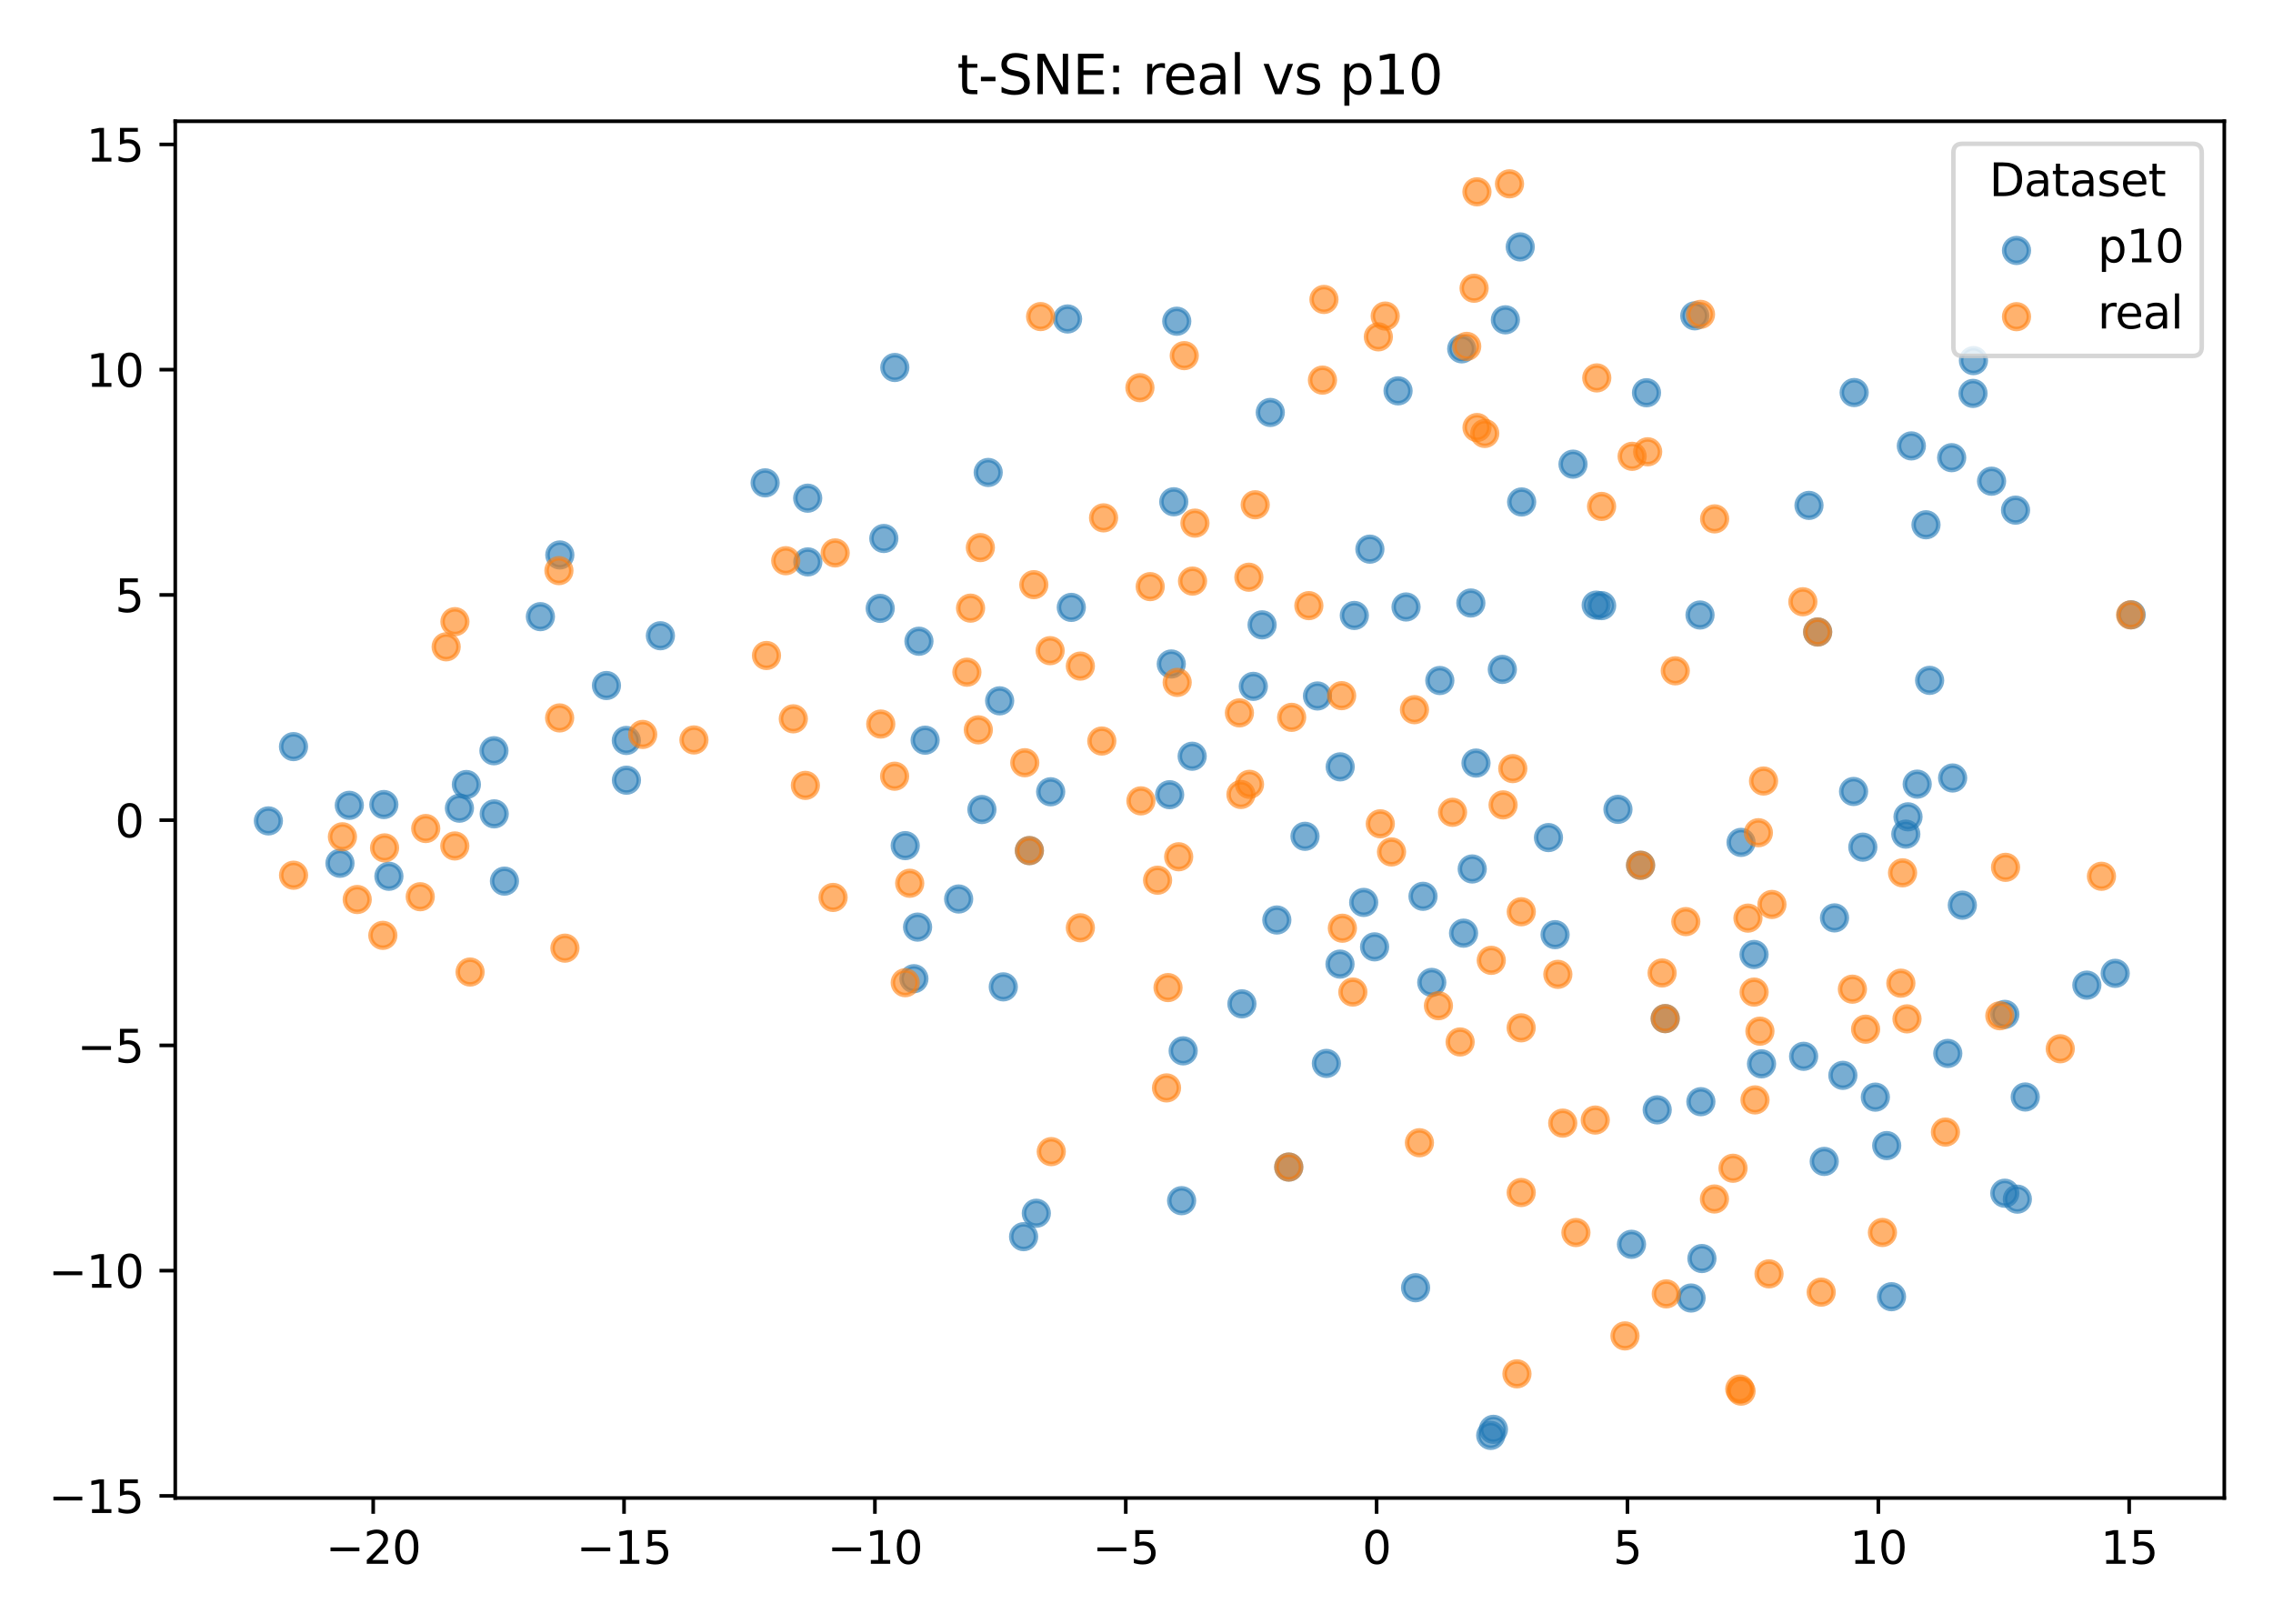 <?xml version="1.0" encoding="utf-8" standalone="no"?>
<!DOCTYPE svg PUBLIC "-//W3C//DTD SVG 1.1//EN"
  "http://www.w3.org/Graphics/SVG/1.1/DTD/svg11.dtd">
<svg xmlns:xlink="http://www.w3.org/1999/xlink" width="504pt" height="360pt" viewBox="0 0 504 360" xmlns="http://www.w3.org/2000/svg" version="1.1">
 <defs>
  <style type="text/css">*{stroke-linejoin: round; stroke-linecap: butt}</style>
 </defs>
 <g id="figure_1">
  <g id="patch_1">
   <path d="M 0 360 
L 504 360 
L 504 0 
L 0 0 
z
" style="fill: #ffffff"/>
  </g>
  <g id="axes_1">
   <g id="patch_2">
    <path d="M 38.86 332.12 
L 493.2 332.12 
L 493.2 26.88 
L 38.86 26.88 
z
" style="fill: #ffffff"/>
   </g>
   <g id="PathCollection_1">
    <defs>
     <path id="m63ea3aee89" d="M 0 2.739 
C 0.726 2.739 1.423 2.45 1.936 1.936 
C 2.45 1.423 2.739 0.726 2.739 0 
C 2.739 -0.726 2.45 -1.423 1.936 -1.936 
C 1.423 -2.45 0.726 -2.739 0 -2.739 
C -0.726 -2.739 -1.423 -2.45 -1.936 -1.936 
C -2.45 -1.423 -2.739 -0.726 -2.739 0 
C -2.739 0.726 -2.45 1.423 -1.936 1.936 
C -1.423 2.45 -0.726 2.739 0 2.739 
z
" style="stroke: #1f77b4; stroke-opacity: 0.6"/>
    </defs>
    <g clip-path="url(#p65359dbf15)">
     <use xlink:href="#m63ea3aee89" x="198.409" y="81.476" style="fill: #1f77b4; fill-opacity: 0.6; stroke: #1f77b4; stroke-opacity: 0.6"/>
     <use xlink:href="#m63ea3aee89" x="289.363" y="185.417" style="fill: #1f77b4; fill-opacity: 0.6; stroke: #1f77b4; stroke-opacity: 0.6"/>
     <use xlink:href="#m63ea3aee89" x="367.458" y="246.068" style="fill: #1f77b4; fill-opacity: 0.6; stroke: #1f77b4; stroke-opacity: 0.6"/>
     <use xlink:href="#m63ea3aee89" x="195.973" y="119.387" style="fill: #1f77b4; fill-opacity: 0.6; stroke: #1f77b4; stroke-opacity: 0.6"/>
     <use xlink:href="#m63ea3aee89" x="406.771" y="203.507" style="fill: #1f77b4; fill-opacity: 0.6; stroke: #1f77b4; stroke-opacity: 0.6"/>
     <use xlink:href="#m63ea3aee89" x="259.713" y="147.212" style="fill: #1f77b4; fill-opacity: 0.6; stroke: #1f77b4; stroke-opacity: 0.6"/>
     <use xlink:href="#m63ea3aee89" x="432.75" y="101.472" style="fill: #1f77b4; fill-opacity: 0.6; stroke: #1f77b4; stroke-opacity: 0.6"/>
     <use xlink:href="#m63ea3aee89" x="327.277" y="169.181" style="fill: #1f77b4; fill-opacity: 0.6; stroke: #1f77b4; stroke-opacity: 0.6"/>
     <use xlink:href="#m63ea3aee89" x="279.848" y="138.533" style="fill: #1f77b4; fill-opacity: 0.6; stroke: #1f77b4; stroke-opacity: 0.6"/>
     <use xlink:href="#m63ea3aee89" x="124.132" y="123.04" style="fill: #1f77b4; fill-opacity: 0.6; stroke: #1f77b4; stroke-opacity: 0.6"/>
     <use xlink:href="#m63ea3aee89" x="410.999" y="175.479" style="fill: #1f77b4; fill-opacity: 0.6; stroke: #1f77b4; stroke-opacity: 0.6"/>
     <use xlink:href="#m63ea3aee89" x="195.17" y="134.885" style="fill: #1f77b4; fill-opacity: 0.6; stroke: #1f77b4; stroke-opacity: 0.6"/>
     <use xlink:href="#m63ea3aee89" x="425.107" y="173.853" style="fill: #1f77b4; fill-opacity: 0.6; stroke: #1f77b4; stroke-opacity: 0.6"/>
     <use xlink:href="#m63ea3aee89" x="259.347" y="176.193" style="fill: #1f77b4; fill-opacity: 0.6; stroke: #1f77b4; stroke-opacity: 0.6"/>
     <use xlink:href="#m63ea3aee89" x="423.066" y="181.097" style="fill: #1f77b4; fill-opacity: 0.6; stroke: #1f77b4; stroke-opacity: 0.6"/>
     <use xlink:href="#m63ea3aee89" x="423.81" y="98.861" style="fill: #1f77b4; fill-opacity: 0.6; stroke: #1f77b4; stroke-opacity: 0.6"/>
     <use xlink:href="#m63ea3aee89" x="262.35" y="232.986" style="fill: #1f77b4; fill-opacity: 0.6; stroke: #1f77b4; stroke-opacity: 0.6"/>
     <use xlink:href="#m63ea3aee89" x="179.091" y="110.452" style="fill: #1f77b4; fill-opacity: 0.6; stroke: #1f77b4; stroke-opacity: 0.6"/>
     <use xlink:href="#m63ea3aee89" x="337.087" y="54.745" style="fill: #1f77b4; fill-opacity: 0.6; stroke: #1f77b4; stroke-opacity: 0.6"/>
     <use xlink:href="#m63ea3aee89" x="219.118" y="104.751" style="fill: #1f77b4; fill-opacity: 0.6; stroke: #1f77b4; stroke-opacity: 0.6"/>
     <use xlink:href="#m63ea3aee89" x="228.248" y="188.588" style="fill: #1f77b4; fill-opacity: 0.6; stroke: #1f77b4; stroke-opacity: 0.6"/>
     <use xlink:href="#m63ea3aee89" x="388.933" y="211.621" style="fill: #1f77b4; fill-opacity: 0.6; stroke: #1f77b4; stroke-opacity: 0.6"/>
     <use xlink:href="#m63ea3aee89" x="435.114" y="200.69" style="fill: #1f77b4; fill-opacity: 0.6; stroke: #1f77b4; stroke-opacity: 0.6"/>
     <use xlink:href="#m63ea3aee89" x="344.815" y="207.224" style="fill: #1f77b4; fill-opacity: 0.6; stroke: #1f77b4; stroke-opacity: 0.6"/>
     <use xlink:href="#m63ea3aee89" x="315.529" y="198.722" style="fill: #1f77b4; fill-opacity: 0.6; stroke: #1f77b4; stroke-opacity: 0.6"/>
     <use xlink:href="#m63ea3aee89" x="386.05" y="186.766" style="fill: #1f77b4; fill-opacity: 0.6; stroke: #1f77b4; stroke-opacity: 0.6"/>
     <use xlink:href="#m63ea3aee89" x="427.864" y="150.845" style="fill: #1f77b4; fill-opacity: 0.6; stroke: #1f77b4; stroke-opacity: 0.6"/>
     <use xlink:href="#m63ea3aee89" x="408.626" y="238.415" style="fill: #1f77b4; fill-opacity: 0.6; stroke: #1f77b4; stroke-opacity: 0.6"/>
     <use xlink:href="#m63ea3aee89" x="311.766" y="134.573" style="fill: #1f77b4; fill-opacity: 0.6; stroke: #1f77b4; stroke-opacity: 0.6"/>
     <use xlink:href="#m63ea3aee89" x="444.538" y="224.9" style="fill: #1f77b4; fill-opacity: 0.6; stroke: #1f77b4; stroke-opacity: 0.6"/>
     <use xlink:href="#m63ea3aee89" x="203.76" y="142.168" style="fill: #1f77b4; fill-opacity: 0.6; stroke: #1f77b4; stroke-opacity: 0.6"/>
     <use xlink:href="#m63ea3aee89" x="361.757" y="275.875" style="fill: #1f77b4; fill-opacity: 0.6; stroke: #1f77b4; stroke-opacity: 0.6"/>
     <use xlink:href="#m63ea3aee89" x="331.142" y="316.899" style="fill: #1f77b4; fill-opacity: 0.6; stroke: #1f77b4; stroke-opacity: 0.6"/>
     <use xlink:href="#m63ea3aee89" x="313.883" y="285.505" style="fill: #1f77b4; fill-opacity: 0.6; stroke: #1f77b4; stroke-opacity: 0.6"/>
     <use xlink:href="#m63ea3aee89" x="404.495" y="257.5" style="fill: #1f77b4; fill-opacity: 0.6; stroke: #1f77b4; stroke-opacity: 0.6"/>
     <use xlink:href="#m63ea3aee89" x="419.408" y="287.492" style="fill: #1f77b4; fill-opacity: 0.6; stroke: #1f77b4; stroke-opacity: 0.6"/>
     <use xlink:href="#m63ea3aee89" x="418.345" y="253.989" style="fill: #1f77b4; fill-opacity: 0.6; stroke: #1f77b4; stroke-opacity: 0.6"/>
     <use xlink:href="#m63ea3aee89" x="330.545" y="318.245" style="fill: #1f77b4; fill-opacity: 0.6; stroke: #1f77b4; stroke-opacity: 0.6"/>
     <use xlink:href="#m63ea3aee89" x="377.372" y="279.029" style="fill: #1f77b4; fill-opacity: 0.6; stroke: #1f77b4; stroke-opacity: 0.6"/>
     <use xlink:href="#m63ea3aee89" x="363.768" y="191.836" style="fill: #1f77b4; fill-opacity: 0.6; stroke: #1f77b4; stroke-opacity: 0.6"/>
     <use xlink:href="#m63ea3aee89" x="403.037" y="140.119" style="fill: #1f77b4; fill-opacity: 0.6; stroke: #1f77b4; stroke-opacity: 0.6"/>
     <use xlink:href="#m63ea3aee89" x="222.464" y="218.797" style="fill: #1f77b4; fill-opacity: 0.6; stroke: #1f77b4; stroke-opacity: 0.6"/>
     <use xlink:href="#m63ea3aee89" x="297.165" y="170.018" style="fill: #1f77b4; fill-opacity: 0.6; stroke: #1f77b4; stroke-opacity: 0.6"/>
     <use xlink:href="#m63ea3aee89" x="283.115" y="203.974" style="fill: #1f77b4; fill-opacity: 0.6; stroke: #1f77b4; stroke-opacity: 0.6"/>
     <use xlink:href="#m63ea3aee89" x="326.133" y="133.693" style="fill: #1f77b4; fill-opacity: 0.6; stroke: #1f77b4; stroke-opacity: 0.6"/>
     <use xlink:href="#m63ea3aee89" x="365.085" y="87.075" style="fill: #1f77b4; fill-opacity: 0.6; stroke: #1f77b4; stroke-opacity: 0.6"/>
     <use xlink:href="#m63ea3aee89" x="134.47" y="151.987" style="fill: #1f77b4; fill-opacity: 0.6; stroke: #1f77b4; stroke-opacity: 0.6"/>
     <use xlink:href="#m63ea3aee89" x="401.112" y="112.05" style="fill: #1f77b4; fill-opacity: 0.6; stroke: #1f77b4; stroke-opacity: 0.6"/>
     <use xlink:href="#m63ea3aee89" x="343.347" y="185.699" style="fill: #1f77b4; fill-opacity: 0.6; stroke: #1f77b4; stroke-opacity: 0.6"/>
     <use xlink:href="#m63ea3aee89" x="377.139" y="244.254" style="fill: #1f77b4; fill-opacity: 0.6; stroke: #1f77b4; stroke-opacity: 0.6"/>
     <use xlink:href="#m63ea3aee89" x="333.117" y="148.414" style="fill: #1f77b4; fill-opacity: 0.6; stroke: #1f77b4; stroke-opacity: 0.6"/>
     <use xlink:href="#m63ea3aee89" x="237.544" y="134.665" style="fill: #1f77b4; fill-opacity: 0.6; stroke: #1f77b4; stroke-opacity: 0.6"/>
     <use xlink:href="#m63ea3aee89" x="431.888" y="233.555" style="fill: #1f77b4; fill-opacity: 0.6; stroke: #1f77b4; stroke-opacity: 0.6"/>
     <use xlink:href="#m63ea3aee89" x="355.134" y="134.272" style="fill: #1f77b4; fill-opacity: 0.6; stroke: #1f77b4; stroke-opacity: 0.6"/>
     <use xlink:href="#m63ea3aee89" x="300.299" y="136.455" style="fill: #1f77b4; fill-opacity: 0.6; stroke: #1f77b4; stroke-opacity: 0.6"/>
     <use xlink:href="#m63ea3aee89" x="260.266" y="111.249" style="fill: #1f77b4; fill-opacity: 0.6; stroke: #1f77b4; stroke-opacity: 0.6"/>
     <use xlink:href="#m63ea3aee89" x="294.103" y="235.769" style="fill: #1f77b4; fill-opacity: 0.6; stroke: #1f77b4; stroke-opacity: 0.6"/>
     <use xlink:href="#m63ea3aee89" x="319.256" y="150.877" style="fill: #1f77b4; fill-opacity: 0.6; stroke: #1f77b4; stroke-opacity: 0.6"/>
     <use xlink:href="#m63ea3aee89" x="285.761" y="258.75" style="fill: #1f77b4; fill-opacity: 0.6; stroke: #1f77b4; stroke-opacity: 0.6"/>
     <use xlink:href="#m63ea3aee89" x="202.645" y="216.986" style="fill: #1f77b4; fill-opacity: 0.6; stroke: #1f77b4; stroke-opacity: 0.6"/>
     <use xlink:href="#m63ea3aee89" x="309.995" y="86.657" style="fill: #1f77b4; fill-opacity: 0.6; stroke: #1f77b4; stroke-opacity: 0.6"/>
     <use xlink:href="#m63ea3aee89" x="469.013" y="215.801" style="fill: #1f77b4; fill-opacity: 0.6; stroke: #1f77b4; stroke-opacity: 0.6"/>
     <use xlink:href="#m63ea3aee89" x="217.724" y="179.481" style="fill: #1f77b4; fill-opacity: 0.6; stroke: #1f77b4; stroke-opacity: 0.6"/>
     <use xlink:href="#m63ea3aee89" x="446.914" y="113.104" style="fill: #1f77b4; fill-opacity: 0.6; stroke: #1f77b4; stroke-opacity: 0.6"/>
     <use xlink:href="#m63ea3aee89" x="277.905" y="152.175" style="fill: #1f77b4; fill-opacity: 0.6; stroke: #1f77b4; stroke-opacity: 0.6"/>
     <use xlink:href="#m63ea3aee89" x="441.596" y="106.688" style="fill: #1f77b4; fill-opacity: 0.6; stroke: #1f77b4; stroke-opacity: 0.6"/>
     <use xlink:href="#m63ea3aee89" x="432.961" y="172.488" style="fill: #1f77b4; fill-opacity: 0.6; stroke: #1f77b4; stroke-opacity: 0.6"/>
     <use xlink:href="#m63ea3aee89" x="462.724" y="218.415" style="fill: #1f77b4; fill-opacity: 0.6; stroke: #1f77b4; stroke-opacity: 0.6"/>
     <use xlink:href="#m63ea3aee89" x="374.964" y="287.785" style="fill: #1f77b4; fill-opacity: 0.6; stroke: #1f77b4; stroke-opacity: 0.6"/>
     <use xlink:href="#m63ea3aee89" x="399.923" y="234.195" style="fill: #1f77b4; fill-opacity: 0.6; stroke: #1f77b4; stroke-opacity: 0.6"/>
     <use xlink:href="#m63ea3aee89" x="437.578" y="79.953" style="fill: #1f77b4; fill-opacity: 0.6; stroke: #1f77b4; stroke-opacity: 0.6"/>
     <use xlink:href="#m63ea3aee89" x="333.795" y="70.907" style="fill: #1f77b4; fill-opacity: 0.6; stroke: #1f77b4; stroke-opacity: 0.6"/>
     <use xlink:href="#m63ea3aee89" x="375.79" y="70.02" style="fill: #1f77b4; fill-opacity: 0.6; stroke: #1f77b4; stroke-opacity: 0.6"/>
     <use xlink:href="#m63ea3aee89" x="337.399" y="111.289" style="fill: #1f77b4; fill-opacity: 0.6; stroke: #1f77b4; stroke-opacity: 0.6"/>
     <use xlink:href="#m63ea3aee89" x="324.114" y="77.342" style="fill: #1f77b4; fill-opacity: 0.6; stroke: #1f77b4; stroke-opacity: 0.6"/>
     <use xlink:href="#m63ea3aee89" x="411.133" y="87.032" style="fill: #1f77b4; fill-opacity: 0.6; stroke: #1f77b4; stroke-opacity: 0.6"/>
     <use xlink:href="#m63ea3aee89" x="275.371" y="222.562" style="fill: #1f77b4; fill-opacity: 0.6; stroke: #1f77b4; stroke-opacity: 0.6"/>
     <use xlink:href="#m63ea3aee89" x="348.789" y="102.911" style="fill: #1f77b4; fill-opacity: 0.6; stroke: #1f77b4; stroke-opacity: 0.6"/>
     <use xlink:href="#m63ea3aee89" x="326.442" y="192.658" style="fill: #1f77b4; fill-opacity: 0.6; stroke: #1f77b4; stroke-opacity: 0.6"/>
     <use xlink:href="#m63ea3aee89" x="472.548" y="136.306" style="fill: #1f77b4; fill-opacity: 0.6; stroke: #1f77b4; stroke-opacity: 0.6"/>
     <use xlink:href="#m63ea3aee89" x="297.123" y="213.753" style="fill: #1f77b4; fill-opacity: 0.6; stroke: #1f77b4; stroke-opacity: 0.6"/>
     <use xlink:href="#m63ea3aee89" x="302.377" y="200.075" style="fill: #1f77b4; fill-opacity: 0.6; stroke: #1f77b4; stroke-opacity: 0.6"/>
     <use xlink:href="#m63ea3aee89" x="376.951" y="136.353" style="fill: #1f77b4; fill-opacity: 0.6; stroke: #1f77b4; stroke-opacity: 0.6"/>
     <use xlink:href="#m63ea3aee89" x="304.793" y="209.927" style="fill: #1f77b4; fill-opacity: 0.6; stroke: #1f77b4; stroke-opacity: 0.6"/>
     <use xlink:href="#m63ea3aee89" x="390.591" y="235.866" style="fill: #1f77b4; fill-opacity: 0.6; stroke: #1f77b4; stroke-opacity: 0.6"/>
     <use xlink:href="#m63ea3aee89" x="303.75" y="121.754" style="fill: #1f77b4; fill-opacity: 0.6; stroke: #1f77b4; stroke-opacity: 0.6"/>
     <use xlink:href="#m63ea3aee89" x="358.753" y="179.44" style="fill: #1f77b4; fill-opacity: 0.6; stroke: #1f77b4; stroke-opacity: 0.6"/>
     <use xlink:href="#m63ea3aee89" x="413.05" y="187.826" style="fill: #1f77b4; fill-opacity: 0.6; stroke: #1f77b4; stroke-opacity: 0.6"/>
     <use xlink:href="#m63ea3aee89" x="292.124" y="154.303" style="fill: #1f77b4; fill-opacity: 0.6; stroke: #1f77b4; stroke-opacity: 0.6"/>
     <use xlink:href="#m63ea3aee89" x="437.486" y="87.223" style="fill: #1f77b4; fill-opacity: 0.6; stroke: #1f77b4; stroke-opacity: 0.6"/>
     <use xlink:href="#m63ea3aee89" x="427.055" y="116.349" style="fill: #1f77b4; fill-opacity: 0.6; stroke: #1f77b4; stroke-opacity: 0.6"/>
     <use xlink:href="#m63ea3aee89" x="415.829" y="243.245" style="fill: #1f77b4; fill-opacity: 0.6; stroke: #1f77b4; stroke-opacity: 0.6"/>
     <use xlink:href="#m63ea3aee89" x="422.583" y="184.935" style="fill: #1f77b4; fill-opacity: 0.6; stroke: #1f77b4; stroke-opacity: 0.6"/>
     <use xlink:href="#m63ea3aee89" x="264.345" y="167.666" style="fill: #1f77b4; fill-opacity: 0.6; stroke: #1f77b4; stroke-opacity: 0.6"/>
     <use xlink:href="#m63ea3aee89" x="369.23" y="225.836" style="fill: #1f77b4; fill-opacity: 0.6; stroke: #1f77b4; stroke-opacity: 0.6"/>
     <use xlink:href="#m63ea3aee89" x="221.656" y="155.381" style="fill: #1f77b4; fill-opacity: 0.6; stroke: #1f77b4; stroke-opacity: 0.6"/>
     <use xlink:href="#m63ea3aee89" x="449.065" y="243.213" style="fill: #1f77b4; fill-opacity: 0.6; stroke: #1f77b4; stroke-opacity: 0.6"/>
     <use xlink:href="#m63ea3aee89" x="447.313" y="265.865" style="fill: #1f77b4; fill-opacity: 0.6; stroke: #1f77b4; stroke-opacity: 0.6"/>
     <use xlink:href="#m63ea3aee89" x="317.469" y="217.814" style="fill: #1f77b4; fill-opacity: 0.6; stroke: #1f77b4; stroke-opacity: 0.6"/>
     <use xlink:href="#m63ea3aee89" x="444.531" y="264.552" style="fill: #1f77b4; fill-opacity: 0.6; stroke: #1f77b4; stroke-opacity: 0.6"/>
     <use xlink:href="#m63ea3aee89" x="236.718" y="70.721" style="fill: #1f77b4; fill-opacity: 0.6; stroke: #1f77b4; stroke-opacity: 0.6"/>
     <use xlink:href="#m63ea3aee89" x="200.718" y="187.483" style="fill: #1f77b4; fill-opacity: 0.6; stroke: #1f77b4; stroke-opacity: 0.6"/>
     <use xlink:href="#m63ea3aee89" x="232.968" y="175.544" style="fill: #1f77b4; fill-opacity: 0.6; stroke: #1f77b4; stroke-opacity: 0.6"/>
     <use xlink:href="#m63ea3aee89" x="353.928" y="134.165" style="fill: #1f77b4; fill-opacity: 0.6; stroke: #1f77b4; stroke-opacity: 0.6"/>
     <use xlink:href="#m63ea3aee89" x="205.132" y="164.107" style="fill: #1f77b4; fill-opacity: 0.6; stroke: #1f77b4; stroke-opacity: 0.6"/>
     <use xlink:href="#m63ea3aee89" x="281.664" y="91.444" style="fill: #1f77b4; fill-opacity: 0.6; stroke: #1f77b4; stroke-opacity: 0.6"/>
     <use xlink:href="#m63ea3aee89" x="212.565" y="199.317" style="fill: #1f77b4; fill-opacity: 0.6; stroke: #1f77b4; stroke-opacity: 0.6"/>
     <use xlink:href="#m63ea3aee89" x="179.121" y="124.579" style="fill: #1f77b4; fill-opacity: 0.6; stroke: #1f77b4; stroke-opacity: 0.6"/>
     <use xlink:href="#m63ea3aee89" x="260.927" y="71.219" style="fill: #1f77b4; fill-opacity: 0.6; stroke: #1f77b4; stroke-opacity: 0.6"/>
     <use xlink:href="#m63ea3aee89" x="324.519" y="206.895" style="fill: #1f77b4; fill-opacity: 0.6; stroke: #1f77b4; stroke-opacity: 0.6"/>
     <use xlink:href="#m63ea3aee89" x="111.853" y="195.356" style="fill: #1f77b4; fill-opacity: 0.6; stroke: #1f77b4; stroke-opacity: 0.6"/>
     <use xlink:href="#m63ea3aee89" x="226.965" y="274.181" style="fill: #1f77b4; fill-opacity: 0.6; stroke: #1f77b4; stroke-opacity: 0.6"/>
     <use xlink:href="#m63ea3aee89" x="109.524" y="166.45" style="fill: #1f77b4; fill-opacity: 0.6; stroke: #1f77b4; stroke-opacity: 0.6"/>
     <use xlink:href="#m63ea3aee89" x="119.826" y="136.719" style="fill: #1f77b4; fill-opacity: 0.6; stroke: #1f77b4; stroke-opacity: 0.6"/>
     <use xlink:href="#m63ea3aee89" x="109.584" y="180.443" style="fill: #1f77b4; fill-opacity: 0.6; stroke: #1f77b4; stroke-opacity: 0.6"/>
     <use xlink:href="#m63ea3aee89" x="85.113" y="178.376" style="fill: #1f77b4; fill-opacity: 0.6; stroke: #1f77b4; stroke-opacity: 0.6"/>
     <use xlink:href="#m63ea3aee89" x="103.411" y="173.939" style="fill: #1f77b4; fill-opacity: 0.6; stroke: #1f77b4; stroke-opacity: 0.6"/>
     <use xlink:href="#m63ea3aee89" x="262" y="266.202" style="fill: #1f77b4; fill-opacity: 0.6; stroke: #1f77b4; stroke-opacity: 0.6"/>
     <use xlink:href="#m63ea3aee89" x="101.874" y="179.183" style="fill: #1f77b4; fill-opacity: 0.6; stroke: #1f77b4; stroke-opacity: 0.6"/>
     <use xlink:href="#m63ea3aee89" x="138.875" y="164.168" style="fill: #1f77b4; fill-opacity: 0.6; stroke: #1f77b4; stroke-opacity: 0.6"/>
     <use xlink:href="#m63ea3aee89" x="138.903" y="172.977" style="fill: #1f77b4; fill-opacity: 0.6; stroke: #1f77b4; stroke-opacity: 0.6"/>
     <use xlink:href="#m63ea3aee89" x="229.787" y="268.99" style="fill: #1f77b4; fill-opacity: 0.6; stroke: #1f77b4; stroke-opacity: 0.6"/>
     <use xlink:href="#m63ea3aee89" x="169.656" y="107.056" style="fill: #1f77b4; fill-opacity: 0.6; stroke: #1f77b4; stroke-opacity: 0.6"/>
     <use xlink:href="#m63ea3aee89" x="77.453" y="178.548" style="fill: #1f77b4; fill-opacity: 0.6; stroke: #1f77b4; stroke-opacity: 0.6"/>
     <use xlink:href="#m63ea3aee89" x="203.456" y="205.549" style="fill: #1f77b4; fill-opacity: 0.6; stroke: #1f77b4; stroke-opacity: 0.6"/>
     <use xlink:href="#m63ea3aee89" x="75.384" y="191.393" style="fill: #1f77b4; fill-opacity: 0.6; stroke: #1f77b4; stroke-opacity: 0.6"/>
     <use xlink:href="#m63ea3aee89" x="59.512" y="182.003" style="fill: #1f77b4; fill-opacity: 0.6; stroke: #1f77b4; stroke-opacity: 0.6"/>
     <use xlink:href="#m63ea3aee89" x="146.434" y="140.952" style="fill: #1f77b4; fill-opacity: 0.6; stroke: #1f77b4; stroke-opacity: 0.6"/>
     <use xlink:href="#m63ea3aee89" x="86.232" y="194.278" style="fill: #1f77b4; fill-opacity: 0.6; stroke: #1f77b4; stroke-opacity: 0.6"/>
     <use xlink:href="#m63ea3aee89" x="65.08" y="165.531" style="fill: #1f77b4; fill-opacity: 0.6; stroke: #1f77b4; stroke-opacity: 0.6"/>
    </g>
   </g>
   <g id="PathCollection_2">
    <defs>
     <path id="m4cef1d6c1b" d="M 0 2.739 
C 0.726 2.739 1.423 2.45 1.936 1.936 
C 2.45 1.423 2.739 0.726 2.739 0 
C 2.739 -0.726 2.45 -1.423 1.936 -1.936 
C 1.423 -2.45 0.726 -2.739 0 -2.739 
C -0.726 -2.739 -1.423 -2.45 -1.936 -1.936 
C -2.45 -1.423 -2.739 -0.726 -2.739 0 
C -2.739 0.726 -2.45 1.423 -1.936 1.936 
C -1.423 2.45 -0.726 2.739 0 2.739 
z
" style="stroke: #ff7f0e; stroke-opacity: 0.6"/>
    </defs>
    <g clip-path="url(#p65359dbf15)">
     <use xlink:href="#m4cef1d6c1b" x="277.056" y="173.891" style="fill: #ff7f0e; fill-opacity: 0.6; stroke: #ff7f0e; stroke-opacity: 0.6"/>
     <use xlink:href="#m4cef1d6c1b" x="264.425" y="128.834" style="fill: #ff7f0e; fill-opacity: 0.6; stroke: #ff7f0e; stroke-opacity: 0.6"/>
     <use xlink:href="#m4cef1d6c1b" x="227.23" y="169.106" style="fill: #ff7f0e; fill-opacity: 0.6; stroke: #ff7f0e; stroke-opacity: 0.6"/>
     <use xlink:href="#m4cef1d6c1b" x="368.545" y="215.719" style="fill: #ff7f0e; fill-opacity: 0.6; stroke: #ff7f0e; stroke-opacity: 0.6"/>
     <use xlink:href="#m4cef1d6c1b" x="444.699" y="192.296" style="fill: #ff7f0e; fill-opacity: 0.6; stroke: #ff7f0e; stroke-opacity: 0.6"/>
     <use xlink:href="#m4cef1d6c1b" x="306.059" y="182.646" style="fill: #ff7f0e; fill-opacity: 0.6; stroke: #ff7f0e; stroke-opacity: 0.6"/>
     <use xlink:href="#m4cef1d6c1b" x="256.675" y="195.151" style="fill: #ff7f0e; fill-opacity: 0.6; stroke: #ff7f0e; stroke-opacity: 0.6"/>
     <use xlink:href="#m4cef1d6c1b" x="388.947" y="219.957" style="fill: #ff7f0e; fill-opacity: 0.6; stroke: #ff7f0e; stroke-opacity: 0.6"/>
     <use xlink:href="#m4cef1d6c1b" x="465.965" y="194.281" style="fill: #ff7f0e; fill-opacity: 0.6; stroke: #ff7f0e; stroke-opacity: 0.6"/>
     <use xlink:href="#m4cef1d6c1b" x="276.914" y="127.975" style="fill: #ff7f0e; fill-opacity: 0.6; stroke: #ff7f0e; stroke-opacity: 0.6"/>
     <use xlink:href="#m4cef1d6c1b" x="299.975" y="219.95" style="fill: #ff7f0e; fill-opacity: 0.6; stroke: #ff7f0e; stroke-opacity: 0.6"/>
     <use xlink:href="#m4cef1d6c1b" x="293.565" y="66.39" style="fill: #ff7f0e; fill-opacity: 0.6; stroke: #ff7f0e; stroke-opacity: 0.6"/>
     <use xlink:href="#m4cef1d6c1b" x="326.855" y="63.906" style="fill: #ff7f0e; fill-opacity: 0.6; stroke: #ff7f0e; stroke-opacity: 0.6"/>
     <use xlink:href="#m4cef1d6c1b" x="185.187" y="122.588" style="fill: #ff7f0e; fill-opacity: 0.6; stroke: #ff7f0e; stroke-opacity: 0.6"/>
     <use xlink:href="#m4cef1d6c1b" x="232.849" y="144.261" style="fill: #ff7f0e; fill-opacity: 0.6; stroke: #ff7f0e; stroke-opacity: 0.6"/>
     <use xlink:href="#m4cef1d6c1b" x="215.206" y="134.831" style="fill: #ff7f0e; fill-opacity: 0.6; stroke: #ff7f0e; stroke-opacity: 0.6"/>
     <use xlink:href="#m4cef1d6c1b" x="252.979" y="177.559" style="fill: #ff7f0e; fill-opacity: 0.6; stroke: #ff7f0e; stroke-opacity: 0.6"/>
     <use xlink:href="#m4cef1d6c1b" x="274.821" y="158.057" style="fill: #ff7f0e; fill-opacity: 0.6; stroke: #ff7f0e; stroke-opacity: 0.6"/>
     <use xlink:href="#m4cef1d6c1b" x="239.552" y="147.68" style="fill: #ff7f0e; fill-opacity: 0.6; stroke: #ff7f0e; stroke-opacity: 0.6"/>
     <use xlink:href="#m4cef1d6c1b" x="399.756" y="133.416" style="fill: #ff7f0e; fill-opacity: 0.6; stroke: #ff7f0e; stroke-opacity: 0.6"/>
     <use xlink:href="#m4cef1d6c1b" x="345.426" y="216.023" style="fill: #ff7f0e; fill-opacity: 0.6; stroke: #ff7f0e; stroke-opacity: 0.6"/>
     <use xlink:href="#m4cef1d6c1b" x="389.893" y="184.624" style="fill: #ff7f0e; fill-opacity: 0.6; stroke: #ff7f0e; stroke-opacity: 0.6"/>
     <use xlink:href="#m4cef1d6c1b" x="308.546" y="188.882" style="fill: #ff7f0e; fill-opacity: 0.6; stroke: #ff7f0e; stroke-opacity: 0.6"/>
     <use xlink:href="#m4cef1d6c1b" x="214.391" y="149.034" style="fill: #ff7f0e; fill-opacity: 0.6; stroke: #ff7f0e; stroke-opacity: 0.6"/>
     <use xlink:href="#m4cef1d6c1b" x="384.268" y="259.014" style="fill: #ff7f0e; fill-opacity: 0.6; stroke: #ff7f0e; stroke-opacity: 0.6"/>
     <use xlink:href="#m4cef1d6c1b" x="244.695" y="114.816" style="fill: #ff7f0e; fill-opacity: 0.6; stroke: #ff7f0e; stroke-opacity: 0.6"/>
     <use xlink:href="#m4cef1d6c1b" x="228.246" y="188.588" style="fill: #ff7f0e; fill-opacity: 0.6; stroke: #ff7f0e; stroke-opacity: 0.6"/>
     <use xlink:href="#m4cef1d6c1b" x="390.234" y="228.621" style="fill: #ff7f0e; fill-opacity: 0.6; stroke: #ff7f0e; stroke-opacity: 0.6"/>
     <use xlink:href="#m4cef1d6c1b" x="337.32" y="202.145" style="fill: #ff7f0e; fill-opacity: 0.6; stroke: #ff7f0e; stroke-opacity: 0.6"/>
     <use xlink:href="#m4cef1d6c1b" x="323.759" y="231.012" style="fill: #ff7f0e; fill-opacity: 0.6; stroke: #ff7f0e; stroke-opacity: 0.6"/>
     <use xlink:href="#m4cef1d6c1b" x="363.768" y="191.837" style="fill: #ff7f0e; fill-opacity: 0.6; stroke: #ff7f0e; stroke-opacity: 0.6"/>
     <use xlink:href="#m4cef1d6c1b" x="360.313" y="296.184" style="fill: #ff7f0e; fill-opacity: 0.6; stroke: #ff7f0e; stroke-opacity: 0.6"/>
     <use xlink:href="#m4cef1d6c1b" x="244.304" y="164.294" style="fill: #ff7f0e; fill-opacity: 0.6; stroke: #ff7f0e; stroke-opacity: 0.6"/>
     <use xlink:href="#m4cef1d6c1b" x="380.149" y="265.829" style="fill: #ff7f0e; fill-opacity: 0.6; stroke: #ff7f0e; stroke-opacity: 0.6"/>
     <use xlink:href="#m4cef1d6c1b" x="403.824" y="286.484" style="fill: #ff7f0e; fill-opacity: 0.6; stroke: #ff7f0e; stroke-opacity: 0.6"/>
     <use xlink:href="#m4cef1d6c1b" x="336.358" y="304.595" style="fill: #ff7f0e; fill-opacity: 0.6; stroke: #ff7f0e; stroke-opacity: 0.6"/>
     <use xlink:href="#m4cef1d6c1b" x="369.466" y="286.868" style="fill: #ff7f0e; fill-opacity: 0.6; stroke: #ff7f0e; stroke-opacity: 0.6"/>
     <use xlink:href="#m4cef1d6c1b" x="385.764" y="307.967" style="fill: #ff7f0e; fill-opacity: 0.6; stroke: #ff7f0e; stroke-opacity: 0.6"/>
     <use xlink:href="#m4cef1d6c1b" x="386.052" y="308.428" style="fill: #ff7f0e; fill-opacity: 0.6; stroke: #ff7f0e; stroke-opacity: 0.6"/>
     <use xlink:href="#m4cef1d6c1b" x="392.252" y="282.428" style="fill: #ff7f0e; fill-opacity: 0.6; stroke: #ff7f0e; stroke-opacity: 0.6"/>
     <use xlink:href="#m4cef1d6c1b" x="355.123" y="112.278" style="fill: #ff7f0e; fill-opacity: 0.6; stroke: #ff7f0e; stroke-opacity: 0.6"/>
     <use xlink:href="#m4cef1d6c1b" x="354.059" y="83.787" style="fill: #ff7f0e; fill-opacity: 0.6; stroke: #ff7f0e; stroke-opacity: 0.6"/>
     <use xlink:href="#m4cef1d6c1b" x="373.8" y="204.331" style="fill: #ff7f0e; fill-opacity: 0.6; stroke: #ff7f0e; stroke-opacity: 0.6"/>
     <use xlink:href="#m4cef1d6c1b" x="264.961" y="115.986" style="fill: #ff7f0e; fill-opacity: 0.6; stroke: #ff7f0e; stroke-opacity: 0.6"/>
     <use xlink:href="#m4cef1d6c1b" x="229.233" y="129.627" style="fill: #ff7f0e; fill-opacity: 0.6; stroke: #ff7f0e; stroke-opacity: 0.6"/>
     <use xlink:href="#m4cef1d6c1b" x="361.899" y="101.172" style="fill: #ff7f0e; fill-opacity: 0.6; stroke: #ff7f0e; stroke-opacity: 0.6"/>
     <use xlink:href="#m4cef1d6c1b" x="353.723" y="248.328" style="fill: #ff7f0e; fill-opacity: 0.6; stroke: #ff7f0e; stroke-opacity: 0.6"/>
     <use xlink:href="#m4cef1d6c1b" x="330.665" y="212.917" style="fill: #ff7f0e; fill-opacity: 0.6; stroke: #ff7f0e; stroke-opacity: 0.6"/>
     <use xlink:href="#m4cef1d6c1b" x="403.037" y="140.119" style="fill: #ff7f0e; fill-opacity: 0.6; stroke: #ff7f0e; stroke-opacity: 0.6"/>
     <use xlink:href="#m4cef1d6c1b" x="329.222" y="96.101" style="fill: #ff7f0e; fill-opacity: 0.6; stroke: #ff7f0e; stroke-opacity: 0.6"/>
     <use xlink:href="#m4cef1d6c1b" x="297.486" y="154.235" style="fill: #ff7f0e; fill-opacity: 0.6; stroke: #ff7f0e; stroke-opacity: 0.6"/>
     <use xlink:href="#m4cef1d6c1b" x="322.076" y="180.098" style="fill: #ff7f0e; fill-opacity: 0.6; stroke: #ff7f0e; stroke-opacity: 0.6"/>
     <use xlink:href="#m4cef1d6c1b" x="422.844" y="225.891" style="fill: #ff7f0e; fill-opacity: 0.6; stroke: #ff7f0e; stroke-opacity: 0.6"/>
     <use xlink:href="#m4cef1d6c1b" x="327.505" y="94.789" style="fill: #ff7f0e; fill-opacity: 0.6; stroke: #ff7f0e; stroke-opacity: 0.6"/>
     <use xlink:href="#m4cef1d6c1b" x="333.286" y="178.452" style="fill: #ff7f0e; fill-opacity: 0.6; stroke: #ff7f0e; stroke-opacity: 0.6"/>
     <use xlink:href="#m4cef1d6c1b" x="318.947" y="222.975" style="fill: #ff7f0e; fill-opacity: 0.6; stroke: #ff7f0e; stroke-opacity: 0.6"/>
     <use xlink:href="#m4cef1d6c1b" x="285.76" y="258.749" style="fill: #ff7f0e; fill-opacity: 0.6; stroke: #ff7f0e; stroke-opacity: 0.6"/>
     <use xlink:href="#m4cef1d6c1b" x="233.101" y="255.326" style="fill: #ff7f0e; fill-opacity: 0.6; stroke: #ff7f0e; stroke-opacity: 0.6"/>
     <use xlink:href="#m4cef1d6c1b" x="98.928" y="143.405" style="fill: #ff7f0e; fill-opacity: 0.6; stroke: #ff7f0e; stroke-opacity: 0.6"/>
     <use xlink:href="#m4cef1d6c1b" x="371.466" y="148.727" style="fill: #ff7f0e; fill-opacity: 0.6; stroke: #ff7f0e; stroke-opacity: 0.6"/>
     <use xlink:href="#m4cef1d6c1b" x="392.896" y="200.526" style="fill: #ff7f0e; fill-opacity: 0.6; stroke: #ff7f0e; stroke-opacity: 0.6"/>
     <use xlink:href="#m4cef1d6c1b" x="413.667" y="228.181" style="fill: #ff7f0e; fill-opacity: 0.6; stroke: #ff7f0e; stroke-opacity: 0.6"/>
     <use xlink:href="#m4cef1d6c1b" x="337.293" y="227.882" style="fill: #ff7f0e; fill-opacity: 0.6; stroke: #ff7f0e; stroke-opacity: 0.6"/>
     <use xlink:href="#m4cef1d6c1b" x="346.511" y="249.009" style="fill: #ff7f0e; fill-opacity: 0.6; stroke: #ff7f0e; stroke-opacity: 0.6"/>
     <use xlink:href="#m4cef1d6c1b" x="261.02" y="151.295" style="fill: #ff7f0e; fill-opacity: 0.6; stroke: #ff7f0e; stroke-opacity: 0.6"/>
     <use xlink:href="#m4cef1d6c1b" x="456.83" y="232.522" style="fill: #ff7f0e; fill-opacity: 0.6; stroke: #ff7f0e; stroke-opacity: 0.6"/>
     <use xlink:href="#m4cef1d6c1b" x="286.401" y="159.041" style="fill: #ff7f0e; fill-opacity: 0.6; stroke: #ff7f0e; stroke-opacity: 0.6"/>
     <use xlink:href="#m4cef1d6c1b" x="293.234" y="84.277" style="fill: #ff7f0e; fill-opacity: 0.6; stroke: #ff7f0e; stroke-opacity: 0.6"/>
     <use xlink:href="#m4cef1d6c1b" x="184.723" y="198.97" style="fill: #ff7f0e; fill-opacity: 0.6; stroke: #ff7f0e; stroke-opacity: 0.6"/>
     <use xlink:href="#m4cef1d6c1b" x="278.325" y="111.914" style="fill: #ff7f0e; fill-opacity: 0.6; stroke: #ff7f0e; stroke-opacity: 0.6"/>
     <use xlink:href="#m4cef1d6c1b" x="262.59" y="78.848" style="fill: #ff7f0e; fill-opacity: 0.6; stroke: #ff7f0e; stroke-opacity: 0.6"/>
     <use xlink:href="#m4cef1d6c1b" x="198.366" y="172.094" style="fill: #ff7f0e; fill-opacity: 0.6; stroke: #ff7f0e; stroke-opacity: 0.6"/>
     <use xlink:href="#m4cef1d6c1b" x="377.059" y="69.697" style="fill: #ff7f0e; fill-opacity: 0.6; stroke: #ff7f0e; stroke-opacity: 0.6"/>
     <use xlink:href="#m4cef1d6c1b" x="307.15" y="70.076" style="fill: #ff7f0e; fill-opacity: 0.6; stroke: #ff7f0e; stroke-opacity: 0.6"/>
     <use xlink:href="#m4cef1d6c1b" x="305.626" y="74.683" style="fill: #ff7f0e; fill-opacity: 0.6; stroke: #ff7f0e; stroke-opacity: 0.6"/>
     <use xlink:href="#m4cef1d6c1b" x="325.22" y="76.796" style="fill: #ff7f0e; fill-opacity: 0.6; stroke: #ff7f0e; stroke-opacity: 0.6"/>
     <use xlink:href="#m4cef1d6c1b" x="380.192" y="115.039" style="fill: #ff7f0e; fill-opacity: 0.6; stroke: #ff7f0e; stroke-opacity: 0.6"/>
     <use xlink:href="#m4cef1d6c1b" x="327.488" y="42.53" style="fill: #ff7f0e; fill-opacity: 0.6; stroke: #ff7f0e; stroke-opacity: 0.6"/>
     <use xlink:href="#m4cef1d6c1b" x="472.419" y="136.332" style="fill: #ff7f0e; fill-opacity: 0.6; stroke: #ff7f0e; stroke-opacity: 0.6"/>
     <use xlink:href="#m4cef1d6c1b" x="217.381" y="121.409" style="fill: #ff7f0e; fill-opacity: 0.6; stroke: #ff7f0e; stroke-opacity: 0.6"/>
     <use xlink:href="#m4cef1d6c1b" x="443.428" y="225.203" style="fill: #ff7f0e; fill-opacity: 0.6; stroke: #ff7f0e; stroke-opacity: 0.6"/>
     <use xlink:href="#m4cef1d6c1b" x="417.4" y="273.256" style="fill: #ff7f0e; fill-opacity: 0.6; stroke: #ff7f0e; stroke-opacity: 0.6"/>
     <use xlink:href="#m4cef1d6c1b" x="410.741" y="219.31" style="fill: #ff7f0e; fill-opacity: 0.6; stroke: #ff7f0e; stroke-opacity: 0.6"/>
     <use xlink:href="#m4cef1d6c1b" x="255.038" y="130.061" style="fill: #ff7f0e; fill-opacity: 0.6; stroke: #ff7f0e; stroke-opacity: 0.6"/>
     <use xlink:href="#m4cef1d6c1b" x="365.343" y="100.166" style="fill: #ff7f0e; fill-opacity: 0.6; stroke: #ff7f0e; stroke-opacity: 0.6"/>
     <use xlink:href="#m4cef1d6c1b" x="297.651" y="205.797" style="fill: #ff7f0e; fill-opacity: 0.6; stroke: #ff7f0e; stroke-opacity: 0.6"/>
     <use xlink:href="#m4cef1d6c1b" x="387.579" y="203.558" style="fill: #ff7f0e; fill-opacity: 0.6; stroke: #ff7f0e; stroke-opacity: 0.6"/>
     <use xlink:href="#m4cef1d6c1b" x="421.483" y="217.983" style="fill: #ff7f0e; fill-opacity: 0.6; stroke: #ff7f0e; stroke-opacity: 0.6"/>
     <use xlink:href="#m4cef1d6c1b" x="391.034" y="173.162" style="fill: #ff7f0e; fill-opacity: 0.6; stroke: #ff7f0e; stroke-opacity: 0.6"/>
     <use xlink:href="#m4cef1d6c1b" x="313.634" y="157.344" style="fill: #ff7f0e; fill-opacity: 0.6; stroke: #ff7f0e; stroke-opacity: 0.6"/>
     <use xlink:href="#m4cef1d6c1b" x="275.16" y="176.144" style="fill: #ff7f0e; fill-opacity: 0.6; stroke: #ff7f0e; stroke-opacity: 0.6"/>
     <use xlink:href="#m4cef1d6c1b" x="389.145" y="243.86" style="fill: #ff7f0e; fill-opacity: 0.6; stroke: #ff7f0e; stroke-opacity: 0.6"/>
     <use xlink:href="#m4cef1d6c1b" x="337.305" y="264.395" style="fill: #ff7f0e; fill-opacity: 0.6; stroke: #ff7f0e; stroke-opacity: 0.6"/>
     <use xlink:href="#m4cef1d6c1b" x="290.217" y="134.276" style="fill: #ff7f0e; fill-opacity: 0.6; stroke: #ff7f0e; stroke-opacity: 0.6"/>
     <use xlink:href="#m4cef1d6c1b" x="369.229" y="225.835" style="fill: #ff7f0e; fill-opacity: 0.6; stroke: #ff7f0e; stroke-opacity: 0.6"/>
     <use xlink:href="#m4cef1d6c1b" x="261.353" y="189.954" style="fill: #ff7f0e; fill-opacity: 0.6; stroke: #ff7f0e; stroke-opacity: 0.6"/>
     <use xlink:href="#m4cef1d6c1b" x="421.86" y="193.517" style="fill: #ff7f0e; fill-opacity: 0.6; stroke: #ff7f0e; stroke-opacity: 0.6"/>
     <use xlink:href="#m4cef1d6c1b" x="258.989" y="218.956" style="fill: #ff7f0e; fill-opacity: 0.6; stroke: #ff7f0e; stroke-opacity: 0.6"/>
     <use xlink:href="#m4cef1d6c1b" x="431.37" y="250.998" style="fill: #ff7f0e; fill-opacity: 0.6; stroke: #ff7f0e; stroke-opacity: 0.6"/>
     <use xlink:href="#m4cef1d6c1b" x="335.434" y="170.408" style="fill: #ff7f0e; fill-opacity: 0.6; stroke: #ff7f0e; stroke-opacity: 0.6"/>
     <use xlink:href="#m4cef1d6c1b" x="195.293" y="160.529" style="fill: #ff7f0e; fill-opacity: 0.6; stroke: #ff7f0e; stroke-opacity: 0.6"/>
     <use xlink:href="#m4cef1d6c1b" x="239.554" y="205.702" style="fill: #ff7f0e; fill-opacity: 0.6; stroke: #ff7f0e; stroke-opacity: 0.6"/>
     <use xlink:href="#m4cef1d6c1b" x="174.225" y="124.318" style="fill: #ff7f0e; fill-opacity: 0.6; stroke: #ff7f0e; stroke-opacity: 0.6"/>
     <use xlink:href="#m4cef1d6c1b" x="200.722" y="217.877" style="fill: #ff7f0e; fill-opacity: 0.6; stroke: #ff7f0e; stroke-opacity: 0.6"/>
     <use xlink:href="#m4cef1d6c1b" x="216.929" y="161.817" style="fill: #ff7f0e; fill-opacity: 0.6; stroke: #ff7f0e; stroke-opacity: 0.6"/>
     <use xlink:href="#m4cef1d6c1b" x="252.758" y="85.958" style="fill: #ff7f0e; fill-opacity: 0.6; stroke: #ff7f0e; stroke-opacity: 0.6"/>
     <use xlink:href="#m4cef1d6c1b" x="230.74" y="70.19" style="fill: #ff7f0e; fill-opacity: 0.6; stroke: #ff7f0e; stroke-opacity: 0.6"/>
     <use xlink:href="#m4cef1d6c1b" x="178.578" y="174.128" style="fill: #ff7f0e; fill-opacity: 0.6; stroke: #ff7f0e; stroke-opacity: 0.6"/>
     <use xlink:href="#m4cef1d6c1b" x="201.711" y="195.828" style="fill: #ff7f0e; fill-opacity: 0.6; stroke: #ff7f0e; stroke-opacity: 0.6"/>
     <use xlink:href="#m4cef1d6c1b" x="175.905" y="159.37" style="fill: #ff7f0e; fill-opacity: 0.6; stroke: #ff7f0e; stroke-opacity: 0.6"/>
     <use xlink:href="#m4cef1d6c1b" x="125.262" y="210.215" style="fill: #ff7f0e; fill-opacity: 0.6; stroke: #ff7f0e; stroke-opacity: 0.6"/>
     <use xlink:href="#m4cef1d6c1b" x="142.511" y="162.832" style="fill: #ff7f0e; fill-opacity: 0.6; stroke: #ff7f0e; stroke-opacity: 0.6"/>
     <use xlink:href="#m4cef1d6c1b" x="100.844" y="187.556" style="fill: #ff7f0e; fill-opacity: 0.6; stroke: #ff7f0e; stroke-opacity: 0.6"/>
     <use xlink:href="#m4cef1d6c1b" x="94.4" y="183.691" style="fill: #ff7f0e; fill-opacity: 0.6; stroke: #ff7f0e; stroke-opacity: 0.6"/>
     <use xlink:href="#m4cef1d6c1b" x="104.234" y="215.508" style="fill: #ff7f0e; fill-opacity: 0.6; stroke: #ff7f0e; stroke-opacity: 0.6"/>
     <use xlink:href="#m4cef1d6c1b" x="100.873" y="137.828" style="fill: #ff7f0e; fill-opacity: 0.6; stroke: #ff7f0e; stroke-opacity: 0.6"/>
     <use xlink:href="#m4cef1d6c1b" x="123.933" y="126.515" style="fill: #ff7f0e; fill-opacity: 0.6; stroke: #ff7f0e; stroke-opacity: 0.6"/>
     <use xlink:href="#m4cef1d6c1b" x="349.435" y="273.269" style="fill: #ff7f0e; fill-opacity: 0.6; stroke: #ff7f0e; stroke-opacity: 0.6"/>
     <use xlink:href="#m4cef1d6c1b" x="124.089" y="159.171" style="fill: #ff7f0e; fill-opacity: 0.6; stroke: #ff7f0e; stroke-opacity: 0.6"/>
     <use xlink:href="#m4cef1d6c1b" x="334.707" y="40.755" style="fill: #ff7f0e; fill-opacity: 0.6; stroke: #ff7f0e; stroke-opacity: 0.6"/>
     <use xlink:href="#m4cef1d6c1b" x="153.869" y="164.055" style="fill: #ff7f0e; fill-opacity: 0.6; stroke: #ff7f0e; stroke-opacity: 0.6"/>
     <use xlink:href="#m4cef1d6c1b" x="79.207" y="199.43" style="fill: #ff7f0e; fill-opacity: 0.6; stroke: #ff7f0e; stroke-opacity: 0.6"/>
     <use xlink:href="#m4cef1d6c1b" x="314.734" y="253.358" style="fill: #ff7f0e; fill-opacity: 0.6; stroke: #ff7f0e; stroke-opacity: 0.6"/>
     <use xlink:href="#m4cef1d6c1b" x="85.271" y="187.986" style="fill: #ff7f0e; fill-opacity: 0.6; stroke: #ff7f0e; stroke-opacity: 0.6"/>
     <use xlink:href="#m4cef1d6c1b" x="75.928" y="185.525" style="fill: #ff7f0e; fill-opacity: 0.6; stroke: #ff7f0e; stroke-opacity: 0.6"/>
     <use xlink:href="#m4cef1d6c1b" x="258.657" y="241.2" style="fill: #ff7f0e; fill-opacity: 0.6; stroke: #ff7f0e; stroke-opacity: 0.6"/>
     <use xlink:href="#m4cef1d6c1b" x="169.954" y="145.332" style="fill: #ff7f0e; fill-opacity: 0.6; stroke: #ff7f0e; stroke-opacity: 0.6"/>
     <use xlink:href="#m4cef1d6c1b" x="65.092" y="194.045" style="fill: #ff7f0e; fill-opacity: 0.6; stroke: #ff7f0e; stroke-opacity: 0.6"/>
     <use xlink:href="#m4cef1d6c1b" x="93.181" y="198.814" style="fill: #ff7f0e; fill-opacity: 0.6; stroke: #ff7f0e; stroke-opacity: 0.6"/>
     <use xlink:href="#m4cef1d6c1b" x="84.888" y="207.377" style="fill: #ff7f0e; fill-opacity: 0.6; stroke: #ff7f0e; stroke-opacity: 0.6"/>
    </g>
   </g>
   <g id="matplotlib.axis_1">
    <g id="xtick_1">
     <g id="line2d_1">
      <defs>
       <path id="m3ead278311" d="M 0 0 
L 0 3.5 
" style="stroke: #000000; stroke-width: 0.8"/>
      </defs>
      <g>
       <use xlink:href="#m3ead278311" x="82.749" y="332.12" style="stroke: #000000; stroke-width: 0.8"/>
      </g>
     </g>
     <g id="text_1">
      <!-- −20 -->
      <g transform="translate(72.197 346.718) scale(0.1 -0.1)">
       <defs>
        <path id="DejaVuSans-2212" d="M 678 2272 
L 4684 2272 
L 4684 1741 
L 678 1741 
L 678 2272 
z
" transform="scale(0.016)"/>
        <path id="DejaVuSans-32" d="M 1228 531 
L 3431 531 
L 3431 0 
L 469 0 
L 469 531 
Q 828 903 1448 1529 
Q 2069 2156 2228 2338 
Q 2531 2678 2651 2914 
Q 2772 3150 2772 3378 
Q 2772 3750 2511 3984 
Q 2250 4219 1831 4219 
Q 1534 4219 1204 4116 
Q 875 4013 500 3803 
L 500 4441 
Q 881 4594 1212 4672 
Q 1544 4750 1819 4750 
Q 2544 4750 2975 4387 
Q 3406 4025 3406 3419 
Q 3406 3131 3298 2873 
Q 3191 2616 2906 2266 
Q 2828 2175 2409 1742 
Q 1991 1309 1228 531 
z
" transform="scale(0.016)"/>
        <path id="DejaVuSans-30" d="M 2034 4250 
Q 1547 4250 1301 3770 
Q 1056 3291 1056 2328 
Q 1056 1369 1301 889 
Q 1547 409 2034 409 
Q 2525 409 2770 889 
Q 3016 1369 3016 2328 
Q 3016 3291 2770 3770 
Q 2525 4250 2034 4250 
z
M 2034 4750 
Q 2819 4750 3233 4129 
Q 3647 3509 3647 2328 
Q 3647 1150 3233 529 
Q 2819 -91 2034 -91 
Q 1250 -91 836 529 
Q 422 1150 422 2328 
Q 422 3509 836 4129 
Q 1250 4750 2034 4750 
z
" transform="scale(0.016)"/>
       </defs>
       <use xlink:href="#DejaVuSans-2212"/>
       <use xlink:href="#DejaVuSans-32" transform="translate(83.789 0)"/>
       <use xlink:href="#DejaVuSans-30" transform="translate(147.412 0)"/>
      </g>
     </g>
    </g>
    <g id="xtick_2">
     <g id="line2d_2">
      <g>
       <use xlink:href="#m3ead278311" x="138.372" y="332.12" style="stroke: #000000; stroke-width: 0.8"/>
      </g>
     </g>
     <g id="text_2">
      <!-- −15 -->
      <g transform="translate(127.82 346.718) scale(0.1 -0.1)">
       <defs>
        <path id="DejaVuSans-31" d="M 794 531 
L 1825 531 
L 1825 4091 
L 703 3866 
L 703 4441 
L 1819 4666 
L 2450 4666 
L 2450 531 
L 3481 531 
L 3481 0 
L 794 0 
L 794 531 
z
" transform="scale(0.016)"/>
        <path id="DejaVuSans-35" d="M 691 4666 
L 3169 4666 
L 3169 4134 
L 1269 4134 
L 1269 2991 
Q 1406 3038 1543 3061 
Q 1681 3084 1819 3084 
Q 2600 3084 3056 2656 
Q 3513 2228 3513 1497 
Q 3513 744 3044 326 
Q 2575 -91 1722 -91 
Q 1428 -91 1123 -41 
Q 819 9 494 109 
L 494 744 
Q 775 591 1075 516 
Q 1375 441 1709 441 
Q 2250 441 2565 725 
Q 2881 1009 2881 1497 
Q 2881 1984 2565 2268 
Q 2250 2553 1709 2553 
Q 1456 2553 1204 2497 
Q 953 2441 691 2322 
L 691 4666 
z
" transform="scale(0.016)"/>
       </defs>
       <use xlink:href="#DejaVuSans-2212"/>
       <use xlink:href="#DejaVuSans-31" transform="translate(83.789 0)"/>
       <use xlink:href="#DejaVuSans-35" transform="translate(147.412 0)"/>
      </g>
     </g>
    </g>
    <g id="xtick_3">
     <g id="line2d_3">
      <g>
       <use xlink:href="#m3ead278311" x="193.995" y="332.12" style="stroke: #000000; stroke-width: 0.8"/>
      </g>
     </g>
     <g id="text_3">
      <!-- −10 -->
      <g transform="translate(183.443 346.718) scale(0.1 -0.1)">
       <use xlink:href="#DejaVuSans-2212"/>
       <use xlink:href="#DejaVuSans-31" transform="translate(83.789 0)"/>
       <use xlink:href="#DejaVuSans-30" transform="translate(147.412 0)"/>
      </g>
     </g>
    </g>
    <g id="xtick_4">
     <g id="line2d_4">
      <g>
       <use xlink:href="#m3ead278311" x="249.618" y="332.12" style="stroke: #000000; stroke-width: 0.8"/>
      </g>
     </g>
     <g id="text_4">
      <!-- −5 -->
      <g transform="translate(242.247 346.718) scale(0.1 -0.1)">
       <use xlink:href="#DejaVuSans-2212"/>
       <use xlink:href="#DejaVuSans-35" transform="translate(83.789 0)"/>
      </g>
     </g>
    </g>
    <g id="xtick_5">
     <g id="line2d_5">
      <g>
       <use xlink:href="#m3ead278311" x="305.242" y="332.12" style="stroke: #000000; stroke-width: 0.8"/>
      </g>
     </g>
     <g id="text_5">
      <!-- 0 -->
      <g transform="translate(302.06 346.718) scale(0.1 -0.1)">
       <use xlink:href="#DejaVuSans-30"/>
      </g>
     </g>
    </g>
    <g id="xtick_6">
     <g id="line2d_6">
      <g>
       <use xlink:href="#m3ead278311" x="360.865" y="332.12" style="stroke: #000000; stroke-width: 0.8"/>
      </g>
     </g>
     <g id="text_6">
      <!-- 5 -->
      <g transform="translate(357.684 346.718) scale(0.1 -0.1)">
       <use xlink:href="#DejaVuSans-35"/>
      </g>
     </g>
    </g>
    <g id="xtick_7">
     <g id="line2d_7">
      <g>
       <use xlink:href="#m3ead278311" x="416.488" y="332.12" style="stroke: #000000; stroke-width: 0.8"/>
      </g>
     </g>
     <g id="text_7">
      <!-- 10 -->
      <g transform="translate(410.125 346.718) scale(0.1 -0.1)">
       <use xlink:href="#DejaVuSans-31"/>
       <use xlink:href="#DejaVuSans-30" transform="translate(63.623 0)"/>
      </g>
     </g>
    </g>
    <g id="xtick_8">
     <g id="line2d_8">
      <g>
       <use xlink:href="#m3ead278311" x="472.111" y="332.12" style="stroke: #000000; stroke-width: 0.8"/>
      </g>
     </g>
     <g id="text_8">
      <!-- 15 -->
      <g transform="translate(465.749 346.718) scale(0.1 -0.1)">
       <use xlink:href="#DejaVuSans-31"/>
       <use xlink:href="#DejaVuSans-35" transform="translate(63.623 0)"/>
      </g>
     </g>
    </g>
   </g>
   <g id="matplotlib.axis_2">
    <g id="ytick_1">
     <g id="line2d_9">
      <defs>
       <path id="m1fffcf6a40" d="M 0 0 
L -3.5 0 
" style="stroke: #000000; stroke-width: 0.8"/>
      </defs>
      <g>
       <use xlink:href="#m1fffcf6a40" x="38.86" y="331.65" style="stroke: #000000; stroke-width: 0.8"/>
      </g>
     </g>
     <g id="text_9">
      <!-- −15 -->
      <g transform="translate(10.755 335.449) scale(0.1 -0.1)">
       <use xlink:href="#DejaVuSans-2212"/>
       <use xlink:href="#DejaVuSans-31" transform="translate(83.789 0)"/>
       <use xlink:href="#DejaVuSans-35" transform="translate(147.412 0)"/>
      </g>
     </g>
    </g>
    <g id="ytick_2">
     <g id="line2d_10">
      <g>
       <use xlink:href="#m1fffcf6a40" x="38.86" y="281.712" style="stroke: #000000; stroke-width: 0.8"/>
      </g>
     </g>
     <g id="text_10">
      <!-- −10 -->
      <g transform="translate(10.755 285.511) scale(0.1 -0.1)">
       <use xlink:href="#DejaVuSans-2212"/>
       <use xlink:href="#DejaVuSans-31" transform="translate(83.789 0)"/>
       <use xlink:href="#DejaVuSans-30" transform="translate(147.412 0)"/>
      </g>
     </g>
    </g>
    <g id="ytick_3">
     <g id="line2d_11">
      <g>
       <use xlink:href="#m1fffcf6a40" x="38.86" y="231.774" style="stroke: #000000; stroke-width: 0.8"/>
      </g>
     </g>
     <g id="text_11">
      <!-- −5 -->
      <g transform="translate(17.118 235.573) scale(0.1 -0.1)">
       <use xlink:href="#DejaVuSans-2212"/>
       <use xlink:href="#DejaVuSans-35" transform="translate(83.789 0)"/>
      </g>
     </g>
    </g>
    <g id="ytick_4">
     <g id="line2d_12">
      <g>
       <use xlink:href="#m1fffcf6a40" x="38.86" y="181.836" style="stroke: #000000; stroke-width: 0.8"/>
      </g>
     </g>
     <g id="text_12">
      <!-- 0 -->
      <g transform="translate(25.497 185.635) scale(0.1 -0.1)">
       <use xlink:href="#DejaVuSans-30"/>
      </g>
     </g>
    </g>
    <g id="ytick_5">
     <g id="line2d_13">
      <g>
       <use xlink:href="#m1fffcf6a40" x="38.86" y="131.898" style="stroke: #000000; stroke-width: 0.8"/>
      </g>
     </g>
     <g id="text_13">
      <!-- 5 -->
      <g transform="translate(25.497 135.697) scale(0.1 -0.1)">
       <use xlink:href="#DejaVuSans-35"/>
      </g>
     </g>
    </g>
    <g id="ytick_6">
     <g id="line2d_14">
      <g>
       <use xlink:href="#m1fffcf6a40" x="38.86" y="81.96" style="stroke: #000000; stroke-width: 0.8"/>
      </g>
     </g>
     <g id="text_14">
      <!-- 10 -->
      <g transform="translate(19.135 85.759) scale(0.1 -0.1)">
       <use xlink:href="#DejaVuSans-31"/>
       <use xlink:href="#DejaVuSans-30" transform="translate(63.623 0)"/>
      </g>
     </g>
    </g>
    <g id="ytick_7">
     <g id="line2d_15">
      <g>
       <use xlink:href="#m1fffcf6a40" x="38.86" y="32.022" style="stroke: #000000; stroke-width: 0.8"/>
      </g>
     </g>
     <g id="text_15">
      <!-- 15 -->
      <g transform="translate(19.135 35.821) scale(0.1 -0.1)">
       <use xlink:href="#DejaVuSans-31"/>
       <use xlink:href="#DejaVuSans-35" transform="translate(63.623 0)"/>
      </g>
     </g>
    </g>
   </g>
   <g id="patch_3">
    <path d="M 38.86 332.12 
L 38.86 26.88 
" style="fill: none; stroke: #000000; stroke-width: 0.8; stroke-linejoin: miter; stroke-linecap: square"/>
   </g>
   <g id="patch_4">
    <path d="M 493.2 332.12 
L 493.2 26.88 
" style="fill: none; stroke: #000000; stroke-width: 0.8; stroke-linejoin: miter; stroke-linecap: square"/>
   </g>
   <g id="patch_5">
    <path d="M 38.86 332.12 
L 493.2 332.12 
" style="fill: none; stroke: #000000; stroke-width: 0.8; stroke-linejoin: miter; stroke-linecap: square"/>
   </g>
   <g id="patch_6">
    <path d="M 38.86 26.88 
L 493.2 26.88 
" style="fill: none; stroke: #000000; stroke-width: 0.8; stroke-linejoin: miter; stroke-linecap: square"/>
   </g>
   <g id="text_16">
    <!-- t-SNE: real vs p10 -->
    <g transform="translate(212.194 20.88) scale(0.12 -0.12)">
     <defs>
      <path id="DejaVuSans-74" d="M 1172 4494 
L 1172 3500 
L 2356 3500 
L 2356 3053 
L 1172 3053 
L 1172 1153 
Q 1172 725 1289 603 
Q 1406 481 1766 481 
L 2356 481 
L 2356 0 
L 1766 0 
Q 1100 0 847 248 
Q 594 497 594 1153 
L 594 3053 
L 172 3053 
L 172 3500 
L 594 3500 
L 594 4494 
L 1172 4494 
z
" transform="scale(0.016)"/>
      <path id="DejaVuSans-2d" d="M 313 2009 
L 1997 2009 
L 1997 1497 
L 313 1497 
L 313 2009 
z
" transform="scale(0.016)"/>
      <path id="DejaVuSans-53" d="M 3425 4513 
L 3425 3897 
Q 3066 4069 2747 4153 
Q 2428 4238 2131 4238 
Q 1616 4238 1336 4038 
Q 1056 3838 1056 3469 
Q 1056 3159 1242 3001 
Q 1428 2844 1947 2747 
L 2328 2669 
Q 3034 2534 3370 2195 
Q 3706 1856 3706 1288 
Q 3706 609 3251 259 
Q 2797 -91 1919 -91 
Q 1588 -91 1214 -16 
Q 841 59 441 206 
L 441 856 
Q 825 641 1194 531 
Q 1563 422 1919 422 
Q 2459 422 2753 634 
Q 3047 847 3047 1241 
Q 3047 1584 2836 1778 
Q 2625 1972 2144 2069 
L 1759 2144 
Q 1053 2284 737 2584 
Q 422 2884 422 3419 
Q 422 4038 858 4394 
Q 1294 4750 2059 4750 
Q 2388 4750 2728 4690 
Q 3069 4631 3425 4513 
z
" transform="scale(0.016)"/>
      <path id="DejaVuSans-4e" d="M 628 4666 
L 1478 4666 
L 3547 763 
L 3547 4666 
L 4159 4666 
L 4159 0 
L 3309 0 
L 1241 3903 
L 1241 0 
L 628 0 
L 628 4666 
z
" transform="scale(0.016)"/>
      <path id="DejaVuSans-45" d="M 628 4666 
L 3578 4666 
L 3578 4134 
L 1259 4134 
L 1259 2753 
L 3481 2753 
L 3481 2222 
L 1259 2222 
L 1259 531 
L 3634 531 
L 3634 0 
L 628 0 
L 628 4666 
z
" transform="scale(0.016)"/>
      <path id="DejaVuSans-3a" d="M 750 794 
L 1409 794 
L 1409 0 
L 750 0 
L 750 794 
z
M 750 3309 
L 1409 3309 
L 1409 2516 
L 750 2516 
L 750 3309 
z
" transform="scale(0.016)"/>
      <path id="DejaVuSans-20" transform="scale(0.016)"/>
      <path id="DejaVuSans-72" d="M 2631 2963 
Q 2534 3019 2420 3045 
Q 2306 3072 2169 3072 
Q 1681 3072 1420 2755 
Q 1159 2438 1159 1844 
L 1159 0 
L 581 0 
L 581 3500 
L 1159 3500 
L 1159 2956 
Q 1341 3275 1631 3429 
Q 1922 3584 2338 3584 
Q 2397 3584 2469 3576 
Q 2541 3569 2628 3553 
L 2631 2963 
z
" transform="scale(0.016)"/>
      <path id="DejaVuSans-65" d="M 3597 1894 
L 3597 1613 
L 953 1613 
Q 991 1019 1311 708 
Q 1631 397 2203 397 
Q 2534 397 2845 478 
Q 3156 559 3463 722 
L 3463 178 
Q 3153 47 2828 -22 
Q 2503 -91 2169 -91 
Q 1331 -91 842 396 
Q 353 884 353 1716 
Q 353 2575 817 3079 
Q 1281 3584 2069 3584 
Q 2775 3584 3186 3129 
Q 3597 2675 3597 1894 
z
M 3022 2063 
Q 3016 2534 2758 2815 
Q 2500 3097 2075 3097 
Q 1594 3097 1305 2825 
Q 1016 2553 972 2059 
L 3022 2063 
z
" transform="scale(0.016)"/>
      <path id="DejaVuSans-61" d="M 2194 1759 
Q 1497 1759 1228 1600 
Q 959 1441 959 1056 
Q 959 750 1161 570 
Q 1363 391 1709 391 
Q 2188 391 2477 730 
Q 2766 1069 2766 1631 
L 2766 1759 
L 2194 1759 
z
M 3341 1997 
L 3341 0 
L 2766 0 
L 2766 531 
Q 2569 213 2275 61 
Q 1981 -91 1556 -91 
Q 1019 -91 701 211 
Q 384 513 384 1019 
Q 384 1609 779 1909 
Q 1175 2209 1959 2209 
L 2766 2209 
L 2766 2266 
Q 2766 2663 2505 2880 
Q 2244 3097 1772 3097 
Q 1472 3097 1187 3025 
Q 903 2953 641 2809 
L 641 3341 
Q 956 3463 1253 3523 
Q 1550 3584 1831 3584 
Q 2591 3584 2966 3190 
Q 3341 2797 3341 1997 
z
" transform="scale(0.016)"/>
      <path id="DejaVuSans-6c" d="M 603 4863 
L 1178 4863 
L 1178 0 
L 603 0 
L 603 4863 
z
" transform="scale(0.016)"/>
      <path id="DejaVuSans-76" d="M 191 3500 
L 800 3500 
L 1894 563 
L 2988 3500 
L 3597 3500 
L 2284 0 
L 1503 0 
L 191 3500 
z
" transform="scale(0.016)"/>
      <path id="DejaVuSans-73" d="M 2834 3397 
L 2834 2853 
Q 2591 2978 2328 3040 
Q 2066 3103 1784 3103 
Q 1356 3103 1142 2972 
Q 928 2841 928 2578 
Q 928 2378 1081 2264 
Q 1234 2150 1697 2047 
L 1894 2003 
Q 2506 1872 2764 1633 
Q 3022 1394 3022 966 
Q 3022 478 2636 193 
Q 2250 -91 1575 -91 
Q 1294 -91 989 -36 
Q 684 19 347 128 
L 347 722 
Q 666 556 975 473 
Q 1284 391 1588 391 
Q 1994 391 2212 530 
Q 2431 669 2431 922 
Q 2431 1156 2273 1281 
Q 2116 1406 1581 1522 
L 1381 1569 
Q 847 1681 609 1914 
Q 372 2147 372 2553 
Q 372 3047 722 3315 
Q 1072 3584 1716 3584 
Q 2034 3584 2315 3537 
Q 2597 3491 2834 3397 
z
" transform="scale(0.016)"/>
      <path id="DejaVuSans-70" d="M 1159 525 
L 1159 -1331 
L 581 -1331 
L 581 3500 
L 1159 3500 
L 1159 2969 
Q 1341 3281 1617 3432 
Q 1894 3584 2278 3584 
Q 2916 3584 3314 3078 
Q 3713 2572 3713 1747 
Q 3713 922 3314 415 
Q 2916 -91 2278 -91 
Q 1894 -91 1617 61 
Q 1341 213 1159 525 
z
M 3116 1747 
Q 3116 2381 2855 2742 
Q 2594 3103 2138 3103 
Q 1681 3103 1420 2742 
Q 1159 2381 1159 1747 
Q 1159 1113 1420 752 
Q 1681 391 2138 391 
Q 2594 391 2855 752 
Q 3116 1113 3116 1747 
z
" transform="scale(0.016)"/>
     </defs>
     <use xlink:href="#DejaVuSans-74"/>
     <use xlink:href="#DejaVuSans-2d" transform="translate(39.209 0)"/>
     <use xlink:href="#DejaVuSans-53" transform="translate(75.293 0)"/>
     <use xlink:href="#DejaVuSans-4e" transform="translate(138.77 0)"/>
     <use xlink:href="#DejaVuSans-45" transform="translate(213.574 0)"/>
     <use xlink:href="#DejaVuSans-3a" transform="translate(276.758 0)"/>
     <use xlink:href="#DejaVuSans-20" transform="translate(310.449 0)"/>
     <use xlink:href="#DejaVuSans-72" transform="translate(342.236 0)"/>
     <use xlink:href="#DejaVuSans-65" transform="translate(381.1 0)"/>
     <use xlink:href="#DejaVuSans-61" transform="translate(442.623 0)"/>
     <use xlink:href="#DejaVuSans-6c" transform="translate(503.902 0)"/>
     <use xlink:href="#DejaVuSans-20" transform="translate(531.686 0)"/>
     <use xlink:href="#DejaVuSans-76" transform="translate(563.473 0)"/>
     <use xlink:href="#DejaVuSans-73" transform="translate(622.652 0)"/>
     <use xlink:href="#DejaVuSans-20" transform="translate(674.752 0)"/>
     <use xlink:href="#DejaVuSans-70" transform="translate(706.539 0)"/>
     <use xlink:href="#DejaVuSans-31" transform="translate(770.016 0)"/>
     <use xlink:href="#DejaVuSans-30" transform="translate(833.639 0)"/>
    </g>
   </g>
   <g id="legend_1">
    <g id="patch_7">
     <path d="M 435.127 78.914 
L 486.2 78.914 
Q 488.2 78.914 488.2 76.914 
L 488.2 33.88 
Q 488.2 31.88 486.2 31.88 
L 435.127 31.88 
Q 433.127 31.88 433.127 33.88 
L 433.127 76.914 
Q 433.127 78.914 435.127 78.914 
z
" style="fill: #ffffff; opacity: 0.8; stroke: #cccccc; stroke-linejoin: miter"/>
    </g>
    <g id="text_17">
     <!-- Dataset -->
     <g transform="translate(441.084 43.478) scale(0.1 -0.1)">
      <defs>
       <path id="DejaVuSans-44" d="M 1259 4147 
L 1259 519 
L 2022 519 
Q 2988 519 3436 956 
Q 3884 1394 3884 2338 
Q 3884 3275 3436 3711 
Q 2988 4147 2022 4147 
L 1259 4147 
z
M 628 4666 
L 1925 4666 
Q 3281 4666 3915 4102 
Q 4550 3538 4550 2338 
Q 4550 1131 3912 565 
Q 3275 0 1925 0 
L 628 0 
L 628 4666 
z
" transform="scale(0.016)"/>
      </defs>
      <use xlink:href="#DejaVuSans-44"/>
      <use xlink:href="#DejaVuSans-61" transform="translate(77.002 0)"/>
      <use xlink:href="#DejaVuSans-74" transform="translate(138.281 0)"/>
      <use xlink:href="#DejaVuSans-61" transform="translate(177.49 0)"/>
      <use xlink:href="#DejaVuSans-73" transform="translate(238.77 0)"/>
      <use xlink:href="#DejaVuSans-65" transform="translate(290.869 0)"/>
      <use xlink:href="#DejaVuSans-74" transform="translate(352.393 0)"/>
     </g>
    </g>
    <g id="PathCollection_3">
     <g>
      <use xlink:href="#m63ea3aee89" x="447.127" y="55.532" style="fill: #1f77b4; fill-opacity: 0.6; stroke: #1f77b4; stroke-opacity: 0.6"/>
     </g>
    </g>
    <g id="text_18">
     <!-- p10 -->
     <g transform="translate(465.127 58.157) scale(0.1 -0.1)">
      <use xlink:href="#DejaVuSans-70"/>
      <use xlink:href="#DejaVuSans-31" transform="translate(63.477 0)"/>
      <use xlink:href="#DejaVuSans-30" transform="translate(127.1 0)"/>
     </g>
    </g>
    <g id="PathCollection_4">
     <g>
      <use xlink:href="#m4cef1d6c1b" x="447.127" y="70.21" style="fill: #ff7f0e; fill-opacity: 0.6; stroke: #ff7f0e; stroke-opacity: 0.6"/>
     </g>
    </g>
    <g id="text_19">
     <!-- real -->
     <g transform="translate(465.127 72.835) scale(0.1 -0.1)">
      <use xlink:href="#DejaVuSans-72"/>
      <use xlink:href="#DejaVuSans-65" transform="translate(38.863 0)"/>
      <use xlink:href="#DejaVuSans-61" transform="translate(100.387 0)"/>
      <use xlink:href="#DejaVuSans-6c" transform="translate(161.666 0)"/>
     </g>
    </g>
   </g>
  </g>
 </g>
 <defs>
  <clipPath id="p65359dbf15">
   <rect x="38.86" y="26.88" width="454.34" height="305.24"/>
  </clipPath>
 </defs>
</svg>
